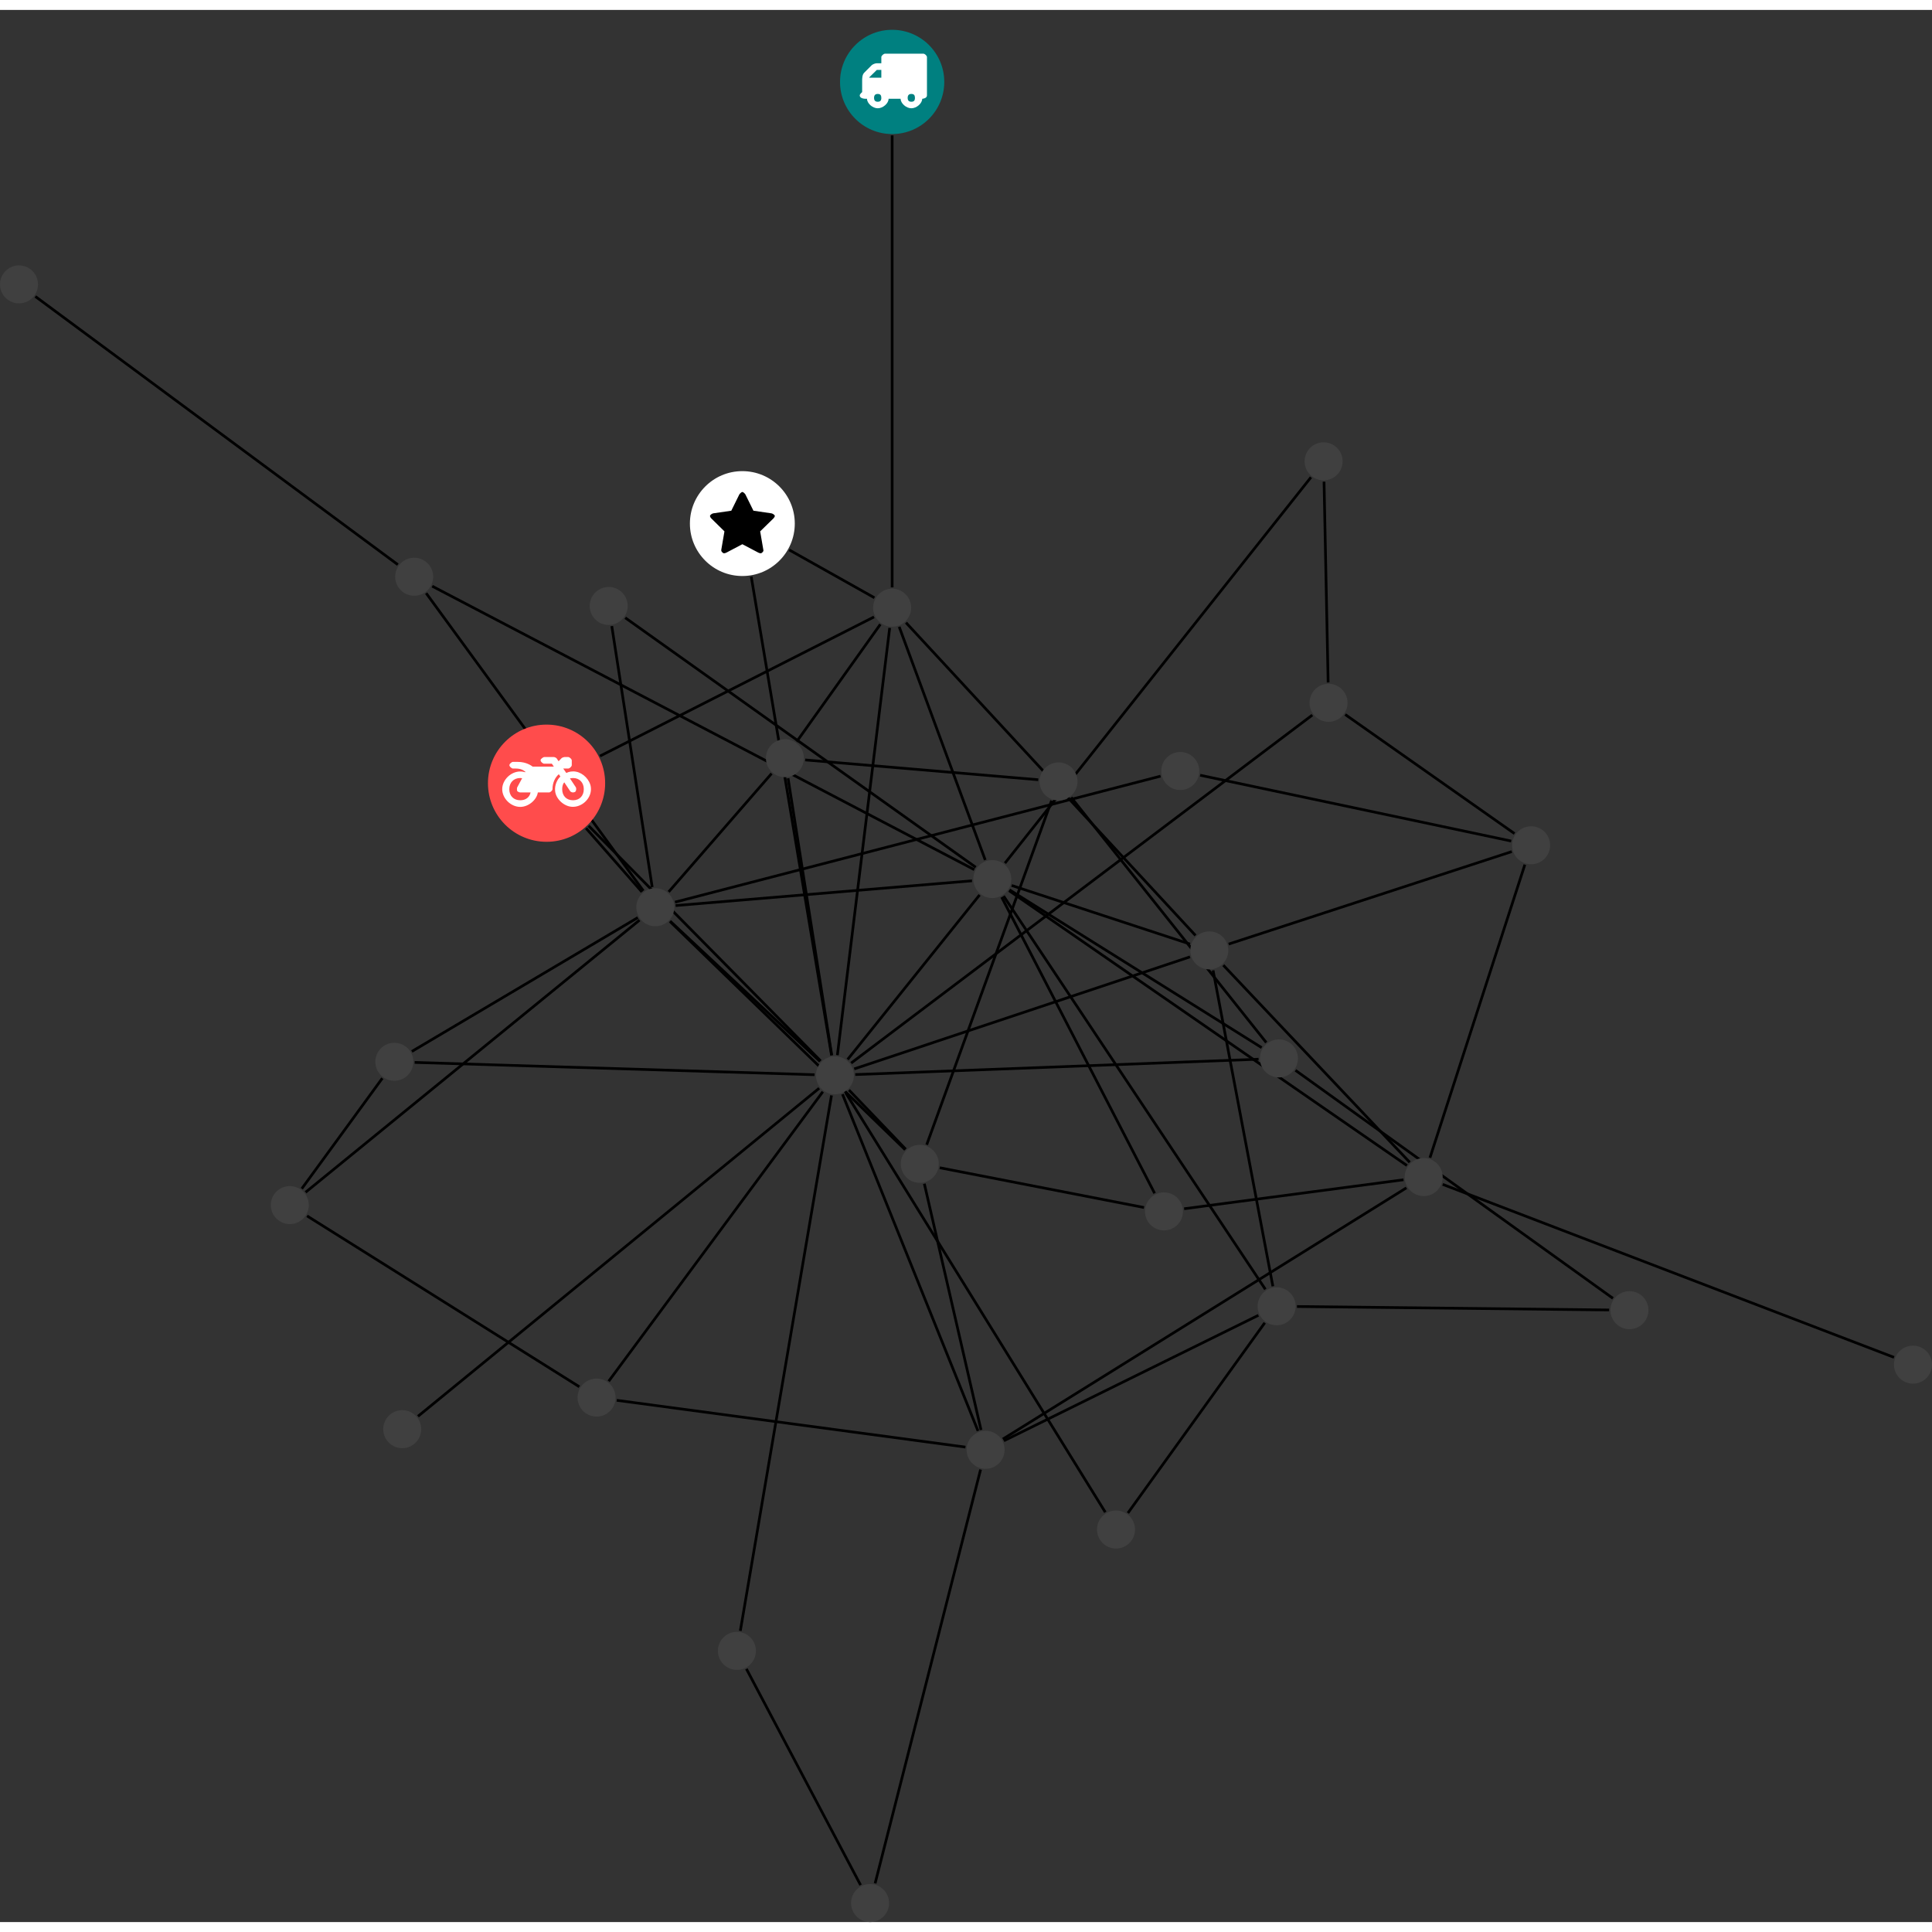 <?xml version="1.0" encoding="UTF-8"?>
<svg xmlns="http://www.w3.org/2000/svg" xmlns:xlink="http://www.w3.org/1999/xlink" width="286.450pt" height="286.450pt" viewBox="0.000 -2.946 286.450 283.504" version="1.1">
<rect x="0.000" y="-2.946" width="286.450" height="283.504" fill="#333333" stroke="none"/>
<defs>
<g>
<symbol overflow="visible" id="glyph0-0">
<path style="stroke:none;" d="M 1.422 -0.75 L 1.422 -7.922 L 3.562 -7.922 L 3.562 -0.891 L 1.422 -0.891 Z M 0.625 0 L 4.531 0 L 4.531 -8.812 L 0.438 -8.812 L 0.438 0 Z M 0.625 0 "/>
</symbol>
<symbol overflow="visible" id="glyph0-1">
<path style="stroke:none;" d="M 3.375 -0.844 C 3.375 -0.453 3.234 -0.266 2.844 -0.266 C 2.469 -0.266 2.297 -0.453 2.297 -0.844 C 2.297 -1.219 2.469 -1.422 2.844 -1.422 C 3.234 -1.422 3.375 -1.219 3.375 -0.844 Z M 1.594 -3.688 L 1.594 -3.859 C 1.594 -3.875 1.578 -3.875 1.594 -3.891 L 2.688 -4.969 C 2.703 -5 2.656 -4.984 2.688 -4.984 L 3.375 -4.984 L 3.375 -3.828 L 1.594 -3.828 Z M 8.359 -0.844 C 8.359 -0.453 8.219 -0.266 7.828 -0.266 C 7.453 -0.266 7.281 -0.453 7.281 -0.844 C 7.281 -1.219 7.453 -1.422 7.828 -1.422 C 8.219 -1.422 8.359 -1.219 8.359 -0.844 Z M 10.141 -6.891 C 10.141 -7.094 9.812 -7.391 9.609 -7.391 L 3.922 -7.391 C 3.719 -7.391 3.375 -7.094 3.375 -6.891 L 3.375 -5.969 L 2.672 -5.969 C 2.469 -5.969 2.078 -5.812 1.938 -5.672 L 0.844 -4.578 C 0.531 -4.266 0.531 -3.734 0.531 -3.328 L 0.531 -1.688 C 0.516 -1.688 0.172 -1.391 0.172 -1.203 C 0.172 -0.781 0.781 -0.703 1.062 -0.703 L 1.25 -0.703 C 1.25 -0.047 2.062 0.703 2.844 0.703 C 3.641 0.703 4.453 -0.047 4.453 -0.703 L 6.234 -0.703 C 6.234 -0.047 7.047 0.703 7.828 0.703 C 8.625 0.703 9.438 -0.047 9.438 -0.703 C 9.547 -0.703 10.141 -0.781 10.141 -1.203 Z M 10.141 -6.891 "/>
</symbol>
<symbol overflow="visible" id="glyph0-2">
<path style="stroke:none;" d="M 12.969 -2.906 C 12.844 -3.984 11.859 -5.016 10.781 -5.219 C 10.234 -5.328 9.703 -5.219 9.328 -5.031 L 8.875 -5.688 L 9.609 -5.688 C 9.812 -5.688 10.141 -5.984 10.141 -6.188 L 10.141 -6.891 C 10.141 -7.094 9.812 -7.391 9.609 -7.391 L 9.047 -7.391 C 8.969 -7.391 8.734 -7.312 8.656 -7.25 L 8.188 -6.766 L 7.891 -7.203 C 7.828 -7.281 7.594 -7.391 7.484 -7.391 L 6.078 -7.391 C 5.906 -7.391 5.547 -7.125 5.516 -6.953 C 5.484 -6.734 5.828 -6.406 6.047 -6.406 L 7.188 -6.406 L 7.484 -5.969 L 4.344 -5.969 C 4.141 -6.125 3.375 -6.672 2.141 -6.672 L 1.422 -6.672 C 1.219 -6.672 0.891 -6.375 0.891 -6.188 C 0.891 -5.984 1.219 -5.688 1.422 -5.688 L 1.781 -5.688 C 2.484 -5.688 2.906 -5.516 3.281 -5.188 L 3.25 -5.141 C 3.078 -5.188 2.797 -5.25 2.5 -5.25 C 1.109 -5.25 -0.172 -4 -0.172 -2.625 C -0.172 -1.25 1.109 0 2.5 0 C 3.75 0 4.953 -1.062 5.109 -2.141 L 6.766 -2.141 C 6.969 -2.141 7.281 -2.438 7.281 -2.625 C 7.281 -3.609 7.688 -4.391 8.219 -4.844 L 8.453 -4.5 C 7.969 -4.062 7.578 -3.203 7.672 -2.359 C 7.781 -1.172 8.969 -0.094 10.141 -0.016 C 11.703 0.094 13.156 -1.344 12.969 -2.906 Z M 2.5 -0.984 C 1.516 -0.984 0.875 -1.641 0.875 -2.625 C 0.875 -3.594 1.516 -4.281 2.5 -4.281 C 2.672 -4.281 2.844 -4.234 2.781 -4.25 L 2.047 -2.891 C 2 -2.781 2 -2.469 2.047 -2.359 C 2.125 -2.25 2.375 -2.141 2.5 -2.141 L 4.031 -2.141 C 3.891 -1.453 3.344 -0.984 2.5 -0.984 Z M 10.328 -0.984 C 9.344 -0.984 8.719 -1.641 8.719 -2.625 C 8.719 -3.109 8.859 -3.469 9.031 -3.641 L 9.906 -2.328 C 9.969 -2.219 10.203 -2.141 10.328 -2.141 C 10.391 -2.141 10.594 -2.188 10.641 -2.234 C 10.812 -2.344 10.844 -2.75 10.734 -2.922 L 9.875 -4.219 C 9.859 -4.219 10.094 -4.281 10.328 -4.281 C 11.297 -4.281 11.922 -3.594 11.922 -2.625 C 11.922 -1.641 11.297 -0.984 10.328 -0.984 Z M 10.328 -0.984 "/>
</symbol>
<symbol overflow="visible" id="glyph0-3">
<path style="stroke:none;" d="M 9.438 -5.078 C 9.438 -5.25 9.078 -5.453 8.938 -5.469 L 6.266 -5.859 L 5.078 -8.266 C 5.031 -8.375 4.75 -8.641 4.625 -8.641 C 4.5 -8.641 4.234 -8.375 4.172 -8.266 L 2.984 -5.859 L 0.312 -5.469 C 0.172 -5.453 -0.172 -5.25 -0.172 -5.078 C -0.172 -4.969 -0.062 -4.781 0.016 -4.719 L 1.969 -2.797 L 1.5 -0.062 C 1.5 -0.016 1.5 0.016 1.5 0.047 C 1.5 0.203 1.75 0.453 1.906 0.453 C 1.984 0.453 2.188 0.406 2.25 0.359 L 4.625 -0.891 L 7 0.359 C 7.062 0.406 7.266 0.453 7.344 0.453 C 7.5 0.453 7.75 0.203 7.75 0.047 C 7.75 0.016 7.75 -0.016 7.734 -0.062 L 7.266 -2.797 L 9.234 -4.719 C 9.297 -4.781 9.438 -4.969 9.438 -5.078 Z M 9.438 -5.078 "/>
</symbol>
</g>
<clipPath id="clip1">
  <path d="M 208 165 L 286.449 165 L 286.449 203 L 208 203 Z M 208 165 "/>
</clipPath>
<clipPath id="clip2">
  <path d="M 105 237 L 134 237 L 134 280.559 L 105 280.559 Z M 105 237 "/>
</clipPath>
<clipPath id="clip3">
  <path d="M 124 207 L 152 207 L 152 280.559 L 124 280.559 Z M 124 207 "/>
</clipPath>
<clipPath id="clip4">
  <path d="M 280 195 L 286.449 195 L 286.449 201 L 280 201 Z M 280 195 "/>
</clipPath>
<clipPath id="clip5">
  <path d="M 126 274 L 132 274 L 132 280.559 L 126 280.559 Z M 126 274 "/>
</clipPath>
</defs>
<g id="surface1">
<path style="fill:none;stroke-width:0.399;stroke-linecap:butt;stroke-linejoin:miter;stroke:rgb(0%,0%,0%);stroke-opacity:1;stroke-miterlimit:10;" d="M 0 -7.928 L 0 -74.94 " transform="matrix(1,0,0,-1,132.277,7.728)"/>
<path style="fill:none;stroke-width:0.399;stroke-linecap:butt;stroke-linejoin:miter;stroke:rgb(0%,0%,0%);stroke-opacity:1;stroke-miterlimit:10;" d="M -70.304 -197.842 L -10.824 -149.202 " transform="matrix(1,0,0,-1,132.277,7.728)"/>
<path style="fill:none;stroke-width:0.399;stroke-linecap:butt;stroke-linejoin:miter;stroke:rgb(0%,0%,0%);stroke-opacity:1;stroke-miterlimit:10;" d="M 45.668 -102.795 L 91.785 -112.553 " transform="matrix(1,0,0,-1,132.277,7.728)"/>
<path style="fill:none;stroke-width:0.399;stroke-linecap:butt;stroke-linejoin:miter;stroke:rgb(0%,0%,0%);stroke-opacity:1;stroke-miterlimit:10;" d="M 39.793 -102.928 L -32.195 -121.608 " transform="matrix(1,0,0,-1,132.277,7.728)"/>
<path style="fill:none;stroke-width:0.399;stroke-linecap:butt;stroke-linejoin:miter;stroke:rgb(0%,0%,0%);stroke-opacity:1;stroke-miterlimit:10;" d="M -43.32 -99.952 L -2.691 -79.323 " transform="matrix(1,0,0,-1,132.277,7.728)"/>
<path style="fill:none;stroke-width:0.399;stroke-linecap:butt;stroke-linejoin:miter;stroke:rgb(0%,0%,0%);stroke-opacity:1;stroke-miterlimit:10;" d="M -45.382 -110.659 L -37.105 -120.096 " transform="matrix(1,0,0,-1,132.277,7.728)"/>
<path style="fill:none;stroke-width:0.399;stroke-linecap:butt;stroke-linejoin:miter;stroke:rgb(0%,0%,0%);stroke-opacity:1;stroke-miterlimit:10;" d="M -45 -110.299 L -10.609 -145.143 " transform="matrix(1,0,0,-1,132.277,7.728)"/>
<path style="fill:none;stroke-width:0.399;stroke-linecap:butt;stroke-linejoin:miter;stroke:rgb(0%,0%,0%);stroke-opacity:1;stroke-miterlimit:10;" d="M 106.864 -180.35 L 59.797 -146.545 " transform="matrix(1,0,0,-1,132.277,7.728)"/>
<path style="fill:none;stroke-width:0.399;stroke-linecap:butt;stroke-linejoin:miter;stroke:rgb(0%,0%,0%);stroke-opacity:1;stroke-miterlimit:10;" d="M 106.301 -182.077 L 60.024 -181.565 " transform="matrix(1,0,0,-1,132.277,7.728)"/>
<path style="fill:none;stroke-width:0.399;stroke-linecap:butt;stroke-linejoin:miter;stroke:rgb(0%,0%,0%);stroke-opacity:1;stroke-miterlimit:10;" d="M 64.032 -59.268 L 64.641 -89.038 " transform="matrix(1,0,0,-1,132.277,7.728)"/>
<path style="fill:none;stroke-width:0.399;stroke-linecap:butt;stroke-linejoin:miter;stroke:rgb(0%,0%,0%);stroke-opacity:1;stroke-miterlimit:10;" d="M 62.094 -58.616 L 16.723 -115.827 " transform="matrix(1,0,0,-1,132.277,7.728)"/>
<path style="fill:none;stroke-width:0.399;stroke-linecap:butt;stroke-linejoin:miter;stroke:rgb(0%,0%,0%);stroke-opacity:1;stroke-miterlimit:10;" d="M -127.035 -31.811 L -73.293 -71.569 " transform="matrix(1,0,0,-1,132.277,7.728)"/>
<path style="fill:none;stroke-width:0.399;stroke-linecap:butt;stroke-linejoin:miter;stroke:rgb(0%,0%,0%);stroke-opacity:1;stroke-miterlimit:10;" d="M -15.257 -69.389 L -2.632 -76.479 " transform="matrix(1,0,0,-1,132.277,7.728)"/>
<path style="fill:none;stroke-width:0.399;stroke-linecap:butt;stroke-linejoin:miter;stroke:rgb(0%,0%,0%);stroke-opacity:1;stroke-miterlimit:10;" d="M -20.894 -73.35 L -8.988 -144.315 " transform="matrix(1,0,0,-1,132.277,7.728)"/>
<path style="fill:none;stroke-width:0.399;stroke-linecap:butt;stroke-linejoin:miter;stroke:rgb(0%,0%,0%);stroke-opacity:1;stroke-miterlimit:10;" d="M 37.34 -166.885 L 7.055 -160.991 " transform="matrix(1,0,0,-1,132.277,7.728)"/>
<path style="fill:none;stroke-width:0.399;stroke-linecap:butt;stroke-linejoin:miter;stroke:rgb(0%,0%,0%);stroke-opacity:1;stroke-miterlimit:10;" d="M 43.293 -167.069 L 75.817 -162.772 " transform="matrix(1,0,0,-1,132.277,7.728)"/>
<path style="fill:none;stroke-width:0.399;stroke-linecap:butt;stroke-linejoin:miter;stroke:rgb(0%,0%,0%);stroke-opacity:1;stroke-miterlimit:10;" d="M 38.914 -164.78 L 16.235 -120.874 " transform="matrix(1,0,0,-1,132.277,7.728)"/>
<path style="fill:none;stroke-width:0.399;stroke-linecap:butt;stroke-linejoin:miter;stroke:rgb(0%,0%,0%);stroke-opacity:1;stroke-miterlimit:10;" d="M 34.953 -212.182 L 55.243 -183.979 " transform="matrix(1,0,0,-1,132.277,7.728)"/>
<path style="fill:none;stroke-width:0.399;stroke-linecap:butt;stroke-linejoin:miter;stroke:rgb(0%,0%,0%);stroke-opacity:1;stroke-miterlimit:10;" d="M 31.602 -212.065 L -6.902 -149.858 " transform="matrix(1,0,0,-1,132.277,7.728)"/>
<g clip-path="url(#clip1)" clip-rule="nonzero">
<path style="fill:none;stroke-width:0.399;stroke-linecap:butt;stroke-linejoin:miter;stroke:rgb(0%,0%,0%);stroke-opacity:1;stroke-miterlimit:10;" d="M 148.539 -189.104 L 81.625 -163.456 " transform="matrix(1,0,0,-1,132.277,7.728)"/>
</g>
<path style="fill:none;stroke-width:0.399;stroke-linecap:butt;stroke-linejoin:miter;stroke:rgb(0%,0%,0%);stroke-opacity:1;stroke-miterlimit:10;" d="M 67.172 -93.792 L 92.27 -111.444 " transform="matrix(1,0,0,-1,132.277,7.728)"/>
<path style="fill:none;stroke-width:0.399;stroke-linecap:butt;stroke-linejoin:miter;stroke:rgb(0%,0%,0%);stroke-opacity:1;stroke-miterlimit:10;" d="M 62.293 -93.874 L -6.082 -145.471 " transform="matrix(1,0,0,-1,132.277,7.728)"/>
<path style="fill:none;stroke-width:0.399;stroke-linecap:butt;stroke-linejoin:miter;stroke:rgb(0%,0%,0%);stroke-opacity:1;stroke-miterlimit:10;" d="M -68.195 -74.764 L 12.172 -116.792 " transform="matrix(1,0,0,-1,132.277,7.728)"/>
<path style="fill:none;stroke-width:0.399;stroke-linecap:butt;stroke-linejoin:miter;stroke:rgb(0%,0%,0%);stroke-opacity:1;stroke-miterlimit:10;" d="M -69.09 -75.803 L -36.894 -119.928 " transform="matrix(1,0,0,-1,132.277,7.728)"/>
<path style="fill:none;stroke-width:0.399;stroke-linecap:butt;stroke-linejoin:miter;stroke:rgb(0%,0%,0%);stroke-opacity:1;stroke-miterlimit:10;" d="M 23.637 -106.557 L 5.121 -157.577 " transform="matrix(1,0,0,-1,132.277,7.728)"/>
<path style="fill:none;stroke-width:0.399;stroke-linecap:butt;stroke-linejoin:miter;stroke:rgb(0%,0%,0%);stroke-opacity:1;stroke-miterlimit:10;" d="M 26.543 -106.081 L 55.465 -142.424 " transform="matrix(1,0,0,-1,132.277,7.728)"/>
<path style="fill:none;stroke-width:0.399;stroke-linecap:butt;stroke-linejoin:miter;stroke:rgb(0%,0%,0%);stroke-opacity:1;stroke-miterlimit:10;" d="M 21.66 -103.463 L -12.894 -100.526 " transform="matrix(1,0,0,-1,132.277,7.728)"/>
<path style="fill:none;stroke-width:0.399;stroke-linecap:butt;stroke-linejoin:miter;stroke:rgb(0%,0%,0%);stroke-opacity:1;stroke-miterlimit:10;" d="M -39.574 -79.448 L 12.391 -116.44 " transform="matrix(1,0,0,-1,132.277,7.728)"/>
<path style="fill:none;stroke-width:0.399;stroke-linecap:butt;stroke-linejoin:miter;stroke:rgb(0%,0%,0%);stroke-opacity:1;stroke-miterlimit:10;" d="M -41.57 -80.682 L -35.578 -119.381 " transform="matrix(1,0,0,-1,132.277,7.728)"/>
<g clip-path="url(#clip2)" clip-rule="nonzero">
<path style="fill:none;stroke-width:0.399;stroke-linecap:butt;stroke-linejoin:miter;stroke:rgb(0%,0%,0%);stroke-opacity:1;stroke-miterlimit:10;" d="M -4.683 -267.346 L -21.609 -235.292 " transform="matrix(1,0,0,-1,132.277,7.728)"/>
</g>
<g clip-path="url(#clip3)" clip-rule="nonzero">
<path style="fill:none;stroke-width:0.399;stroke-linecap:butt;stroke-linejoin:miter;stroke:rgb(0%,0%,0%);stroke-opacity:1;stroke-miterlimit:10;" d="M -2.527 -267.092 L 13.11 -205.737 " transform="matrix(1,0,0,-1,132.277,7.728)"/>
</g>
<path style="fill:none;stroke-width:0.399;stroke-linecap:butt;stroke-linejoin:miter;stroke:rgb(0%,0%,0%);stroke-opacity:1;stroke-miterlimit:10;" d="M -46.382 -193.463 L -86.754 -168.131 " transform="matrix(1,0,0,-1,132.277,7.728)"/>
<path style="fill:none;stroke-width:0.399;stroke-linecap:butt;stroke-linejoin:miter;stroke:rgb(0%,0%,0%);stroke-opacity:1;stroke-miterlimit:10;" d="M -40.836 -195.471 L 10.864 -202.409 " transform="matrix(1,0,0,-1,132.277,7.728)"/>
<path style="fill:none;stroke-width:0.399;stroke-linecap:butt;stroke-linejoin:miter;stroke:rgb(0%,0%,0%);stroke-opacity:1;stroke-miterlimit:10;" d="M -42.031 -192.643 L -10.281 -149.717 " transform="matrix(1,0,0,-1,132.277,7.728)"/>
<path style="fill:none;stroke-width:0.399;stroke-linecap:butt;stroke-linejoin:miter;stroke:rgb(0%,0%,0%);stroke-opacity:1;stroke-miterlimit:10;" d="M 4.77 -163.358 L 13.176 -199.87 " transform="matrix(1,0,0,-1,132.277,7.728)"/>
<path style="fill:none;stroke-width:0.399;stroke-linecap:butt;stroke-linejoin:miter;stroke:rgb(0%,0%,0%);stroke-opacity:1;stroke-miterlimit:10;" d="M 1.926 -158.315 L -32.949 -124.467 " transform="matrix(1,0,0,-1,132.277,7.728)"/>
<path style="fill:none;stroke-width:0.399;stroke-linecap:butt;stroke-linejoin:miter;stroke:rgb(0%,0%,0%);stroke-opacity:1;stroke-miterlimit:10;" d="M 2.004 -158.237 L -6.402 -149.467 " transform="matrix(1,0,0,-1,132.277,7.728)"/>
<path style="fill:none;stroke-width:0.399;stroke-linecap:butt;stroke-linejoin:miter;stroke:rgb(0%,0%,0%);stroke-opacity:1;stroke-miterlimit:10;" d="M 54.785 -143.182 L 17.407 -119.792 " transform="matrix(1,0,0,-1,132.277,7.728)"/>
<path style="fill:none;stroke-width:0.399;stroke-linecap:butt;stroke-linejoin:miter;stroke:rgb(0%,0%,0%);stroke-opacity:1;stroke-miterlimit:10;" d="M 54.328 -144.897 L -5.472 -147.174 " transform="matrix(1,0,0,-1,132.277,7.728)"/>
<path style="fill:none;stroke-width:0.399;stroke-linecap:butt;stroke-linejoin:miter;stroke:rgb(0%,0%,0%);stroke-opacity:1;stroke-miterlimit:10;" d="M -22.511 -229.651 L -8.996 -150.264 " transform="matrix(1,0,0,-1,132.277,7.728)"/>
<path style="fill:none;stroke-width:0.399;stroke-linecap:butt;stroke-linejoin:miter;stroke:rgb(0%,0%,0%);stroke-opacity:1;stroke-miterlimit:10;" d="M -87.531 -164.092 L -75.59 -147.717 " transform="matrix(1,0,0,-1,132.277,7.728)"/>
<path style="fill:none;stroke-width:0.399;stroke-linecap:butt;stroke-linejoin:miter;stroke:rgb(0%,0%,0%);stroke-opacity:1;stroke-miterlimit:10;" d="M -86.968 -164.624 L -37.453 -124.272 " transform="matrix(1,0,0,-1,132.277,7.728)"/>
<path style="fill:none;stroke-width:0.399;stroke-linecap:butt;stroke-linejoin:miter;stroke:rgb(0%,0%,0%);stroke-opacity:1;stroke-miterlimit:10;" d="M 93.809 -116.049 L 79.739 -159.502 " transform="matrix(1,0,0,-1,132.277,7.728)"/>
<path style="fill:none;stroke-width:0.399;stroke-linecap:butt;stroke-linejoin:miter;stroke:rgb(0%,0%,0%);stroke-opacity:1;stroke-miterlimit:10;" d="M 91.868 -114.116 L 49.891 -127.827 " transform="matrix(1,0,0,-1,132.277,7.728)"/>
<path style="fill:none;stroke-width:0.399;stroke-linecap:butt;stroke-linejoin:miter;stroke:rgb(0%,0%,0%);stroke-opacity:1;stroke-miterlimit:10;" d="M -71.215 -143.745 L -37.711 -123.901 " transform="matrix(1,0,0,-1,132.277,7.728)"/>
<path style="fill:none;stroke-width:0.399;stroke-linecap:butt;stroke-linejoin:miter;stroke:rgb(0%,0%,0%);stroke-opacity:1;stroke-miterlimit:10;" d="M -70.797 -145.374 L -11.504 -147.198 " transform="matrix(1,0,0,-1,132.277,7.728)"/>
<path style="fill:none;stroke-width:0.399;stroke-linecap:butt;stroke-linejoin:miter;stroke:rgb(0%,0%,0%);stroke-opacity:1;stroke-miterlimit:10;" d="M -14.152 -97.811 L -1.75 -80.413 " transform="matrix(1,0,0,-1,132.277,7.728)"/>
<path style="fill:none;stroke-width:0.399;stroke-linecap:butt;stroke-linejoin:miter;stroke:rgb(0%,0%,0%);stroke-opacity:1;stroke-miterlimit:10;" d="M -17.882 -102.545 L -33.136 -120.088 " transform="matrix(1,0,0,-1,132.277,7.728)"/>
<path style="fill:none;stroke-width:0.399;stroke-linecap:butt;stroke-linejoin:miter;stroke:rgb(0%,0%,0%);stroke-opacity:1;stroke-miterlimit:10;" d="M -15.433 -103.249 L -8.957 -144.311 " transform="matrix(1,0,0,-1,132.277,7.728)"/>
<path style="fill:none;stroke-width:0.399;stroke-linecap:butt;stroke-linejoin:miter;stroke:rgb(0%,0%,0%);stroke-opacity:1;stroke-miterlimit:10;" d="M 76.735 -160.182 L 49.098 -130.959 " transform="matrix(1,0,0,-1,132.277,7.728)"/>
<path style="fill:none;stroke-width:0.399;stroke-linecap:butt;stroke-linejoin:miter;stroke:rgb(0%,0%,0%);stroke-opacity:1;stroke-miterlimit:10;" d="M 76.325 -160.659 L 17.332 -119.905 " transform="matrix(1,0,0,-1,132.277,7.728)"/>
<path style="fill:none;stroke-width:0.399;stroke-linecap:butt;stroke-linejoin:miter;stroke:rgb(0%,0%,0%);stroke-opacity:1;stroke-miterlimit:10;" d="M 76.246 -163.971 L 16.418 -201.217 " transform="matrix(1,0,0,-1,132.277,7.728)"/>
<path style="fill:none;stroke-width:0.399;stroke-linecap:butt;stroke-linejoin:miter;stroke:rgb(0%,0%,0%);stroke-opacity:1;stroke-miterlimit:10;" d="M 47.582 -131.729 L 56.446 -178.565 " transform="matrix(1,0,0,-1,132.277,7.728)"/>
<path style="fill:none;stroke-width:0.399;stroke-linecap:butt;stroke-linejoin:miter;stroke:rgb(0%,0%,0%);stroke-opacity:1;stroke-miterlimit:10;" d="M 44.157 -127.823 L 17.715 -119.135 " transform="matrix(1,0,0,-1,132.277,7.728)"/>
<path style="fill:none;stroke-width:0.399;stroke-linecap:butt;stroke-linejoin:miter;stroke:rgb(0%,0%,0%);stroke-opacity:1;stroke-miterlimit:10;" d="M 44.973 -126.549 L 2.051 -80.17 " transform="matrix(1,0,0,-1,132.277,7.728)"/>
<path style="fill:none;stroke-width:0.399;stroke-linecap:butt;stroke-linejoin:miter;stroke:rgb(0%,0%,0%);stroke-opacity:1;stroke-miterlimit:10;" d="M 44.16 -129.721 L -5.625 -146.334 " transform="matrix(1,0,0,-1,132.277,7.728)"/>
<path style="fill:none;stroke-width:0.399;stroke-linecap:butt;stroke-linejoin:miter;stroke:rgb(0%,0%,0%);stroke-opacity:1;stroke-miterlimit:10;" d="M 55.336 -179.018 L 16.52 -120.702 " transform="matrix(1,0,0,-1,132.277,7.728)"/>
<path style="fill:none;stroke-width:0.399;stroke-linecap:butt;stroke-linejoin:miter;stroke:rgb(0%,0%,0%);stroke-opacity:1;stroke-miterlimit:10;" d="M 54.301 -182.866 L 16.563 -201.475 " transform="matrix(1,0,0,-1,132.277,7.728)"/>
<path style="fill:none;stroke-width:0.399;stroke-linecap:butt;stroke-linejoin:miter;stroke:rgb(0%,0%,0%);stroke-opacity:1;stroke-miterlimit:10;" d="M 13.801 -115.362 L 1.043 -80.788 " transform="matrix(1,0,0,-1,132.277,7.728)"/>
<path style="fill:none;stroke-width:0.399;stroke-linecap:butt;stroke-linejoin:miter;stroke:rgb(0%,0%,0%);stroke-opacity:1;stroke-miterlimit:10;" d="M 11.84 -118.444 L -32.109 -122.116 " transform="matrix(1,0,0,-1,132.277,7.728)"/>
<path style="fill:none;stroke-width:0.399;stroke-linecap:butt;stroke-linejoin:miter;stroke:rgb(0%,0%,0%);stroke-opacity:1;stroke-miterlimit:10;" d="M 12.961 -120.545 L -6.601 -144.936 " transform="matrix(1,0,0,-1,132.277,7.728)"/>
<path style="fill:none;stroke-width:0.399;stroke-linecap:butt;stroke-linejoin:miter;stroke:rgb(0%,0%,0%);stroke-opacity:1;stroke-miterlimit:10;" d="M 12.727 -200.01 L -7.363 -150.088 " transform="matrix(1,0,0,-1,132.277,7.728)"/>
<path style="fill:none;stroke-width:0.399;stroke-linecap:butt;stroke-linejoin:miter;stroke:rgb(0%,0%,0%);stroke-opacity:1;stroke-miterlimit:10;" d="M -0.367 -80.952 L -8.121 -144.295 " transform="matrix(1,0,0,-1,132.277,7.728)"/>
<path style="fill:none;stroke-width:0.399;stroke-linecap:butt;stroke-linejoin:miter;stroke:rgb(0%,0%,0%);stroke-opacity:1;stroke-miterlimit:10;" d="M -32.914 -124.428 L -10.691 -145.229 " transform="matrix(1,0,0,-1,132.277,7.728)"/>
<path style=" stroke:none;fill-rule:nonzero;fill:rgb(0%,50%,50%);fill-opacity:1;" d="M 140.004 7.727 C 140.004 3.461 136.547 0 132.277 0 C 128.008 0 124.547 3.461 124.547 7.727 C 124.547 11.996 128.008 15.457 132.277 15.457 C 136.547 15.457 140.004 11.996 140.004 7.727 Z M 140.004 7.727 "/>
<g style="fill:rgb(100%,100%,100%);fill-opacity:1;">
  <use xlink:href="#glyph0-1" x="127.296" y="10.931"/>
</g>
<path style=" stroke:none;fill-rule:nonzero;fill:rgb(25%,25%,25%);fill-opacity:1;" d="M 62.453 207.48 C 62.453 205.922 61.195 204.66 59.637 204.66 C 58.082 204.66 56.82 205.922 56.82 207.48 C 56.82 209.035 58.082 210.297 59.637 210.297 C 61.195 210.297 62.453 209.035 62.453 207.48 Z M 62.453 207.48 "/>
<path style=" stroke:none;fill-rule:nonzero;fill:rgb(25%,25%,25%);fill-opacity:1;" d="M 177.812 109.895 C 177.812 108.34 176.551 107.078 174.992 107.078 C 173.438 107.078 172.176 108.34 172.176 109.895 C 172.176 111.453 173.438 112.715 174.992 112.715 C 176.551 112.715 177.812 111.453 177.812 109.895 Z M 177.812 109.895 "/>
<path style=" stroke:none;fill-rule:nonzero;fill:rgb(100%,29.999%,29.999%);fill-opacity:1;" d="M 89.723 111.703 C 89.723 106.906 85.832 103.016 81.035 103.016 C 76.238 103.016 72.348 106.906 72.348 111.703 C 72.348 116.5 76.238 120.391 81.035 120.391 C 85.832 120.391 89.723 116.5 89.723 111.703 Z M 89.723 111.703 "/>
<g style="fill:rgb(100%,100%,100%);fill-opacity:1;">
  <use xlink:href="#glyph0-2" x="74.634" y="115.216"/>
</g>
<path style=" stroke:none;fill-rule:nonzero;fill:rgb(25%,25%,25%);fill-opacity:1;" d="M 244.41 189.836 C 244.41 188.281 243.148 187.02 241.594 187.02 C 240.035 187.02 238.773 188.281 238.773 189.836 C 238.773 191.395 240.035 192.656 241.594 192.656 C 243.148 192.656 244.41 191.395 244.41 189.836 Z M 244.41 189.836 "/>
<path style=" stroke:none;fill-rule:nonzero;fill:rgb(25%,25%,25%);fill-opacity:1;" d="M 199.066 63.98 C 199.066 62.422 197.805 61.16 196.246 61.16 C 194.691 61.16 193.43 62.422 193.43 63.98 C 193.43 65.535 194.691 66.797 196.246 66.797 C 197.805 66.797 199.066 65.535 199.066 63.98 Z M 199.066 63.98 "/>
<path style=" stroke:none;fill-rule:nonzero;fill:rgb(25%,25%,25%);fill-opacity:1;" d="M 5.637 37.746 C 5.637 36.191 4.375 34.93 2.816 34.93 C 1.262 34.93 0 36.191 0 37.746 C 0 39.301 1.262 40.562 2.816 40.562 C 4.375 40.562 5.637 39.301 5.637 37.746 Z M 5.637 37.746 "/>
<path style=" stroke:none;fill-rule:nonzero;fill:rgb(100%,100%,100%);fill-opacity:1;" d="M 117.84 73.211 C 117.84 68.914 114.359 65.434 110.062 65.434 C 105.77 65.434 102.289 68.914 102.289 73.211 C 102.289 77.504 105.77 80.984 110.062 80.984 C 114.359 80.984 117.84 77.504 117.84 73.211 Z M 117.84 73.211 "/>
<g style="fill:rgb(0%,0%,0%);fill-opacity:1;">
  <use xlink:href="#glyph0-3" x="105.442" y="77.161"/>
</g>
<path style=" stroke:none;fill-rule:nonzero;fill:rgb(25%,25%,25%);fill-opacity:1;" d="M 175.395 175.188 C 175.395 173.633 174.133 172.371 172.578 172.371 C 171.023 172.371 169.762 173.633 169.762 175.188 C 169.762 176.746 171.023 178.008 172.578 178.008 C 174.133 178.008 175.395 176.746 175.395 175.188 Z M 175.395 175.188 "/>
<path style=" stroke:none;fill-rule:nonzero;fill:rgb(25%,25%,25%);fill-opacity:1;" d="M 168.285 222.355 C 168.285 220.801 167.023 219.539 165.469 219.539 C 163.91 219.539 162.648 220.801 162.648 222.355 C 162.648 223.914 163.91 225.176 165.469 225.176 C 167.023 225.176 168.285 223.914 168.285 222.355 Z M 168.285 222.355 "/>
<g clip-path="url(#clip4)" clip-rule="nonzero">
<path style=" stroke:none;fill-rule:nonzero;fill:rgb(25%,25%,25%);fill-opacity:1;" d="M 286.449 197.91 C 286.449 196.355 285.188 195.094 283.633 195.094 C 282.074 195.094 280.812 196.355 280.812 197.91 C 280.812 199.469 282.074 200.73 283.633 200.73 C 285.188 200.73 286.449 199.469 286.449 197.91 Z M 286.449 197.91 "/>
</g>
<path style=" stroke:none;fill-rule:nonzero;fill:rgb(25%,25%,25%);fill-opacity:1;" d="M 199.797 99.781 C 199.797 98.227 198.535 96.965 196.98 96.965 C 195.422 96.965 194.16 98.227 194.16 99.781 C 194.16 101.34 195.422 102.602 196.98 102.602 C 198.535 102.602 199.797 101.34 199.797 99.781 Z M 199.797 99.781 "/>
<path style=" stroke:none;fill-rule:nonzero;fill:rgb(25%,25%,25%);fill-opacity:1;" d="M 64.227 81.094 C 64.227 79.535 62.965 78.273 61.41 78.273 C 59.855 78.273 58.594 79.535 58.594 81.094 C 58.594 82.648 59.855 83.91 61.41 83.91 C 62.965 83.91 64.227 82.648 64.227 81.094 Z M 64.227 81.094 "/>
<path style=" stroke:none;fill-rule:nonzero;fill:rgb(25%,25%,25%);fill-opacity:1;" d="M 159.762 111.445 C 159.762 109.887 158.5 108.625 156.941 108.625 C 155.387 108.625 154.125 109.887 154.125 111.445 C 154.125 113 155.387 114.262 156.941 114.262 C 158.5 114.262 159.762 113 159.762 111.445 Z M 159.762 111.445 "/>
<path style=" stroke:none;fill-rule:nonzero;fill:rgb(25%,25%,25%);fill-opacity:1;" d="M 93.066 85.426 C 93.066 83.867 91.805 82.605 90.246 82.605 C 88.691 82.605 87.43 83.867 87.43 85.426 C 87.43 86.98 88.691 88.242 90.246 88.242 C 91.805 88.242 93.066 86.98 93.066 85.426 Z M 93.066 85.426 "/>
<g clip-path="url(#clip5)" clip-rule="nonzero">
<path style=" stroke:none;fill-rule:nonzero;fill:rgb(25%,25%,25%);fill-opacity:1;" d="M 131.82 277.738 C 131.82 276.184 130.559 274.922 129.004 274.922 C 127.445 274.922 126.184 276.184 126.184 277.738 C 126.184 279.297 127.445 280.559 129.004 280.559 C 130.559 280.559 131.82 279.297 131.82 277.738 Z M 131.82 277.738 "/>
</g>
<path style=" stroke:none;fill-rule:nonzero;fill:rgb(25%,25%,25%);fill-opacity:1;" d="M 91.27 202.793 C 91.27 201.238 90.008 199.977 88.453 199.977 C 86.895 199.977 85.633 201.238 85.633 202.793 C 85.633 204.352 86.895 205.613 88.453 205.613 C 90.008 205.613 91.27 204.352 91.27 202.793 Z M 91.27 202.793 "/>
<path style=" stroke:none;fill-rule:nonzero;fill:rgb(25%,25%,25%);fill-opacity:1;" d="M 139.188 168.141 C 139.188 166.586 137.926 165.324 136.367 165.324 C 134.812 165.324 133.551 166.586 133.551 168.141 C 133.551 169.699 134.812 170.961 136.367 170.961 C 137.926 170.961 139.188 169.699 139.188 168.141 Z M 139.188 168.141 "/>
<path style=" stroke:none;fill-rule:nonzero;fill:rgb(25%,25%,25%);fill-opacity:1;" d="M 192.438 152.512 C 192.438 150.953 191.176 149.691 189.621 149.691 C 188.066 149.691 186.805 150.953 186.805 152.512 C 186.805 154.066 188.066 155.328 189.621 155.328 C 191.176 155.328 192.438 154.066 192.438 152.512 Z M 192.438 152.512 "/>
<path style=" stroke:none;fill-rule:nonzero;fill:rgb(25%,25%,25%);fill-opacity:1;" d="M 112.078 240.348 C 112.078 238.793 110.816 237.531 109.258 237.531 C 107.703 237.531 106.441 238.793 106.441 240.348 C 106.441 241.906 107.703 243.168 109.258 243.168 C 110.816 243.168 112.078 241.906 112.078 240.348 Z M 112.078 240.348 "/>
<path style=" stroke:none;fill-rule:nonzero;fill:rgb(25%,25%,25%);fill-opacity:1;" d="M 45.785 174.254 C 45.785 172.699 44.523 171.438 42.969 171.438 C 41.414 171.438 40.152 172.699 40.152 174.254 C 40.152 175.812 41.414 177.074 42.969 177.074 C 44.523 177.074 45.785 175.812 45.785 174.254 Z M 45.785 174.254 "/>
<path style=" stroke:none;fill-rule:nonzero;fill:rgb(25%,25%,25%);fill-opacity:1;" d="M 229.832 120.906 C 229.832 119.352 228.57 118.09 227.016 118.09 C 225.457 118.09 224.195 119.352 224.195 120.906 C 224.195 122.461 225.457 123.723 227.016 123.723 C 228.57 123.723 229.832 122.461 229.832 120.906 Z M 229.832 120.906 "/>
<path style=" stroke:none;fill-rule:nonzero;fill:rgb(25%,25%,25%);fill-opacity:1;" d="M 61.285 153.008 C 61.285 151.453 60.023 150.191 58.469 150.191 C 56.91 150.191 55.648 151.453 55.648 153.008 C 55.648 154.562 56.91 155.824 58.469 155.824 C 60.023 155.824 61.285 154.562 61.285 153.008 Z M 61.285 153.008 "/>
<path style=" stroke:none;fill-rule:nonzero;fill:rgb(25%,25%,25%);fill-opacity:1;" d="M 119.191 107.996 C 119.191 106.441 117.93 105.18 116.375 105.18 C 114.82 105.18 113.559 106.441 113.559 107.996 C 113.559 109.555 114.82 110.816 116.375 110.816 C 117.93 110.816 119.191 109.555 119.191 107.996 Z M 119.191 107.996 "/>
<path style=" stroke:none;fill-rule:nonzero;fill:rgb(25%,25%,25%);fill-opacity:1;" d="M 213.902 170.102 C 213.902 168.543 212.641 167.281 211.086 167.281 C 209.527 167.281 208.266 168.543 208.266 170.102 C 208.266 171.656 209.527 172.918 211.086 172.918 C 212.641 172.918 213.902 171.656 213.902 170.102 Z M 213.902 170.102 "/>
<path style=" stroke:none;fill-rule:nonzero;fill:rgb(25%,25%,25%);fill-opacity:1;" d="M 182.117 136.492 C 182.117 134.938 180.855 133.676 179.301 133.676 C 177.742 133.676 176.48 134.938 176.48 136.492 C 176.48 138.047 177.742 139.309 179.301 139.309 C 180.855 139.309 182.117 138.047 182.117 136.492 Z M 182.117 136.492 "/>
<path style=" stroke:none;fill-rule:nonzero;fill:rgb(25%,25%,25%);fill-opacity:1;" d="M 192.102 189.258 C 192.102 187.699 190.84 186.438 189.281 186.438 C 187.727 186.438 186.465 187.699 186.465 189.258 C 186.465 190.812 187.727 192.074 189.281 192.074 C 190.84 192.074 192.102 190.812 192.102 189.258 Z M 192.102 189.258 "/>
<path style=" stroke:none;fill-rule:nonzero;fill:rgb(25%,25%,25%);fill-opacity:1;" d="M 149.941 125.918 C 149.941 124.363 148.68 123.102 147.125 123.102 C 145.57 123.102 144.309 124.363 144.309 125.918 C 144.309 127.473 145.57 128.734 147.125 128.734 C 148.68 128.734 149.941 127.473 149.941 125.918 Z M 149.941 125.918 "/>
<path style=" stroke:none;fill-rule:nonzero;fill:rgb(25%,25%,25%);fill-opacity:1;" d="M 148.949 210.535 C 148.949 208.98 147.688 207.719 146.133 207.719 C 144.574 207.719 143.312 208.98 143.312 210.535 C 143.312 212.094 144.574 213.355 146.133 213.355 C 147.688 213.355 148.949 212.094 148.949 210.535 Z M 148.949 210.535 "/>
<path style=" stroke:none;fill-rule:nonzero;fill:rgb(25%,25%,25%);fill-opacity:1;" d="M 135.094 85.684 C 135.094 84.125 133.832 82.863 132.277 82.863 C 130.719 82.863 129.457 84.125 129.457 85.684 C 129.457 87.238 130.719 88.5 132.277 88.5 C 133.832 88.5 135.094 87.238 135.094 85.684 Z M 135.094 85.684 "/>
<path style=" stroke:none;fill-rule:nonzero;fill:rgb(25%,25%,25%);fill-opacity:1;" d="M 99.98 130.094 C 99.98 128.535 98.719 127.273 97.164 127.273 C 95.605 127.273 94.344 128.535 94.344 130.094 C 94.344 131.648 95.605 132.91 97.164 132.91 C 98.719 132.91 99.98 131.648 99.98 130.094 Z M 99.98 130.094 "/>
<path style=" stroke:none;fill-rule:nonzero;fill:rgb(25%,25%,25%);fill-opacity:1;" d="M 126.605 155.016 C 126.605 153.461 125.344 152.199 123.789 152.199 C 122.234 152.199 120.973 153.461 120.973 155.016 C 120.973 156.574 122.234 157.836 123.789 157.836 C 125.344 157.836 126.605 156.574 126.605 155.016 Z M 126.605 155.016 "/>
</g>
</svg>
